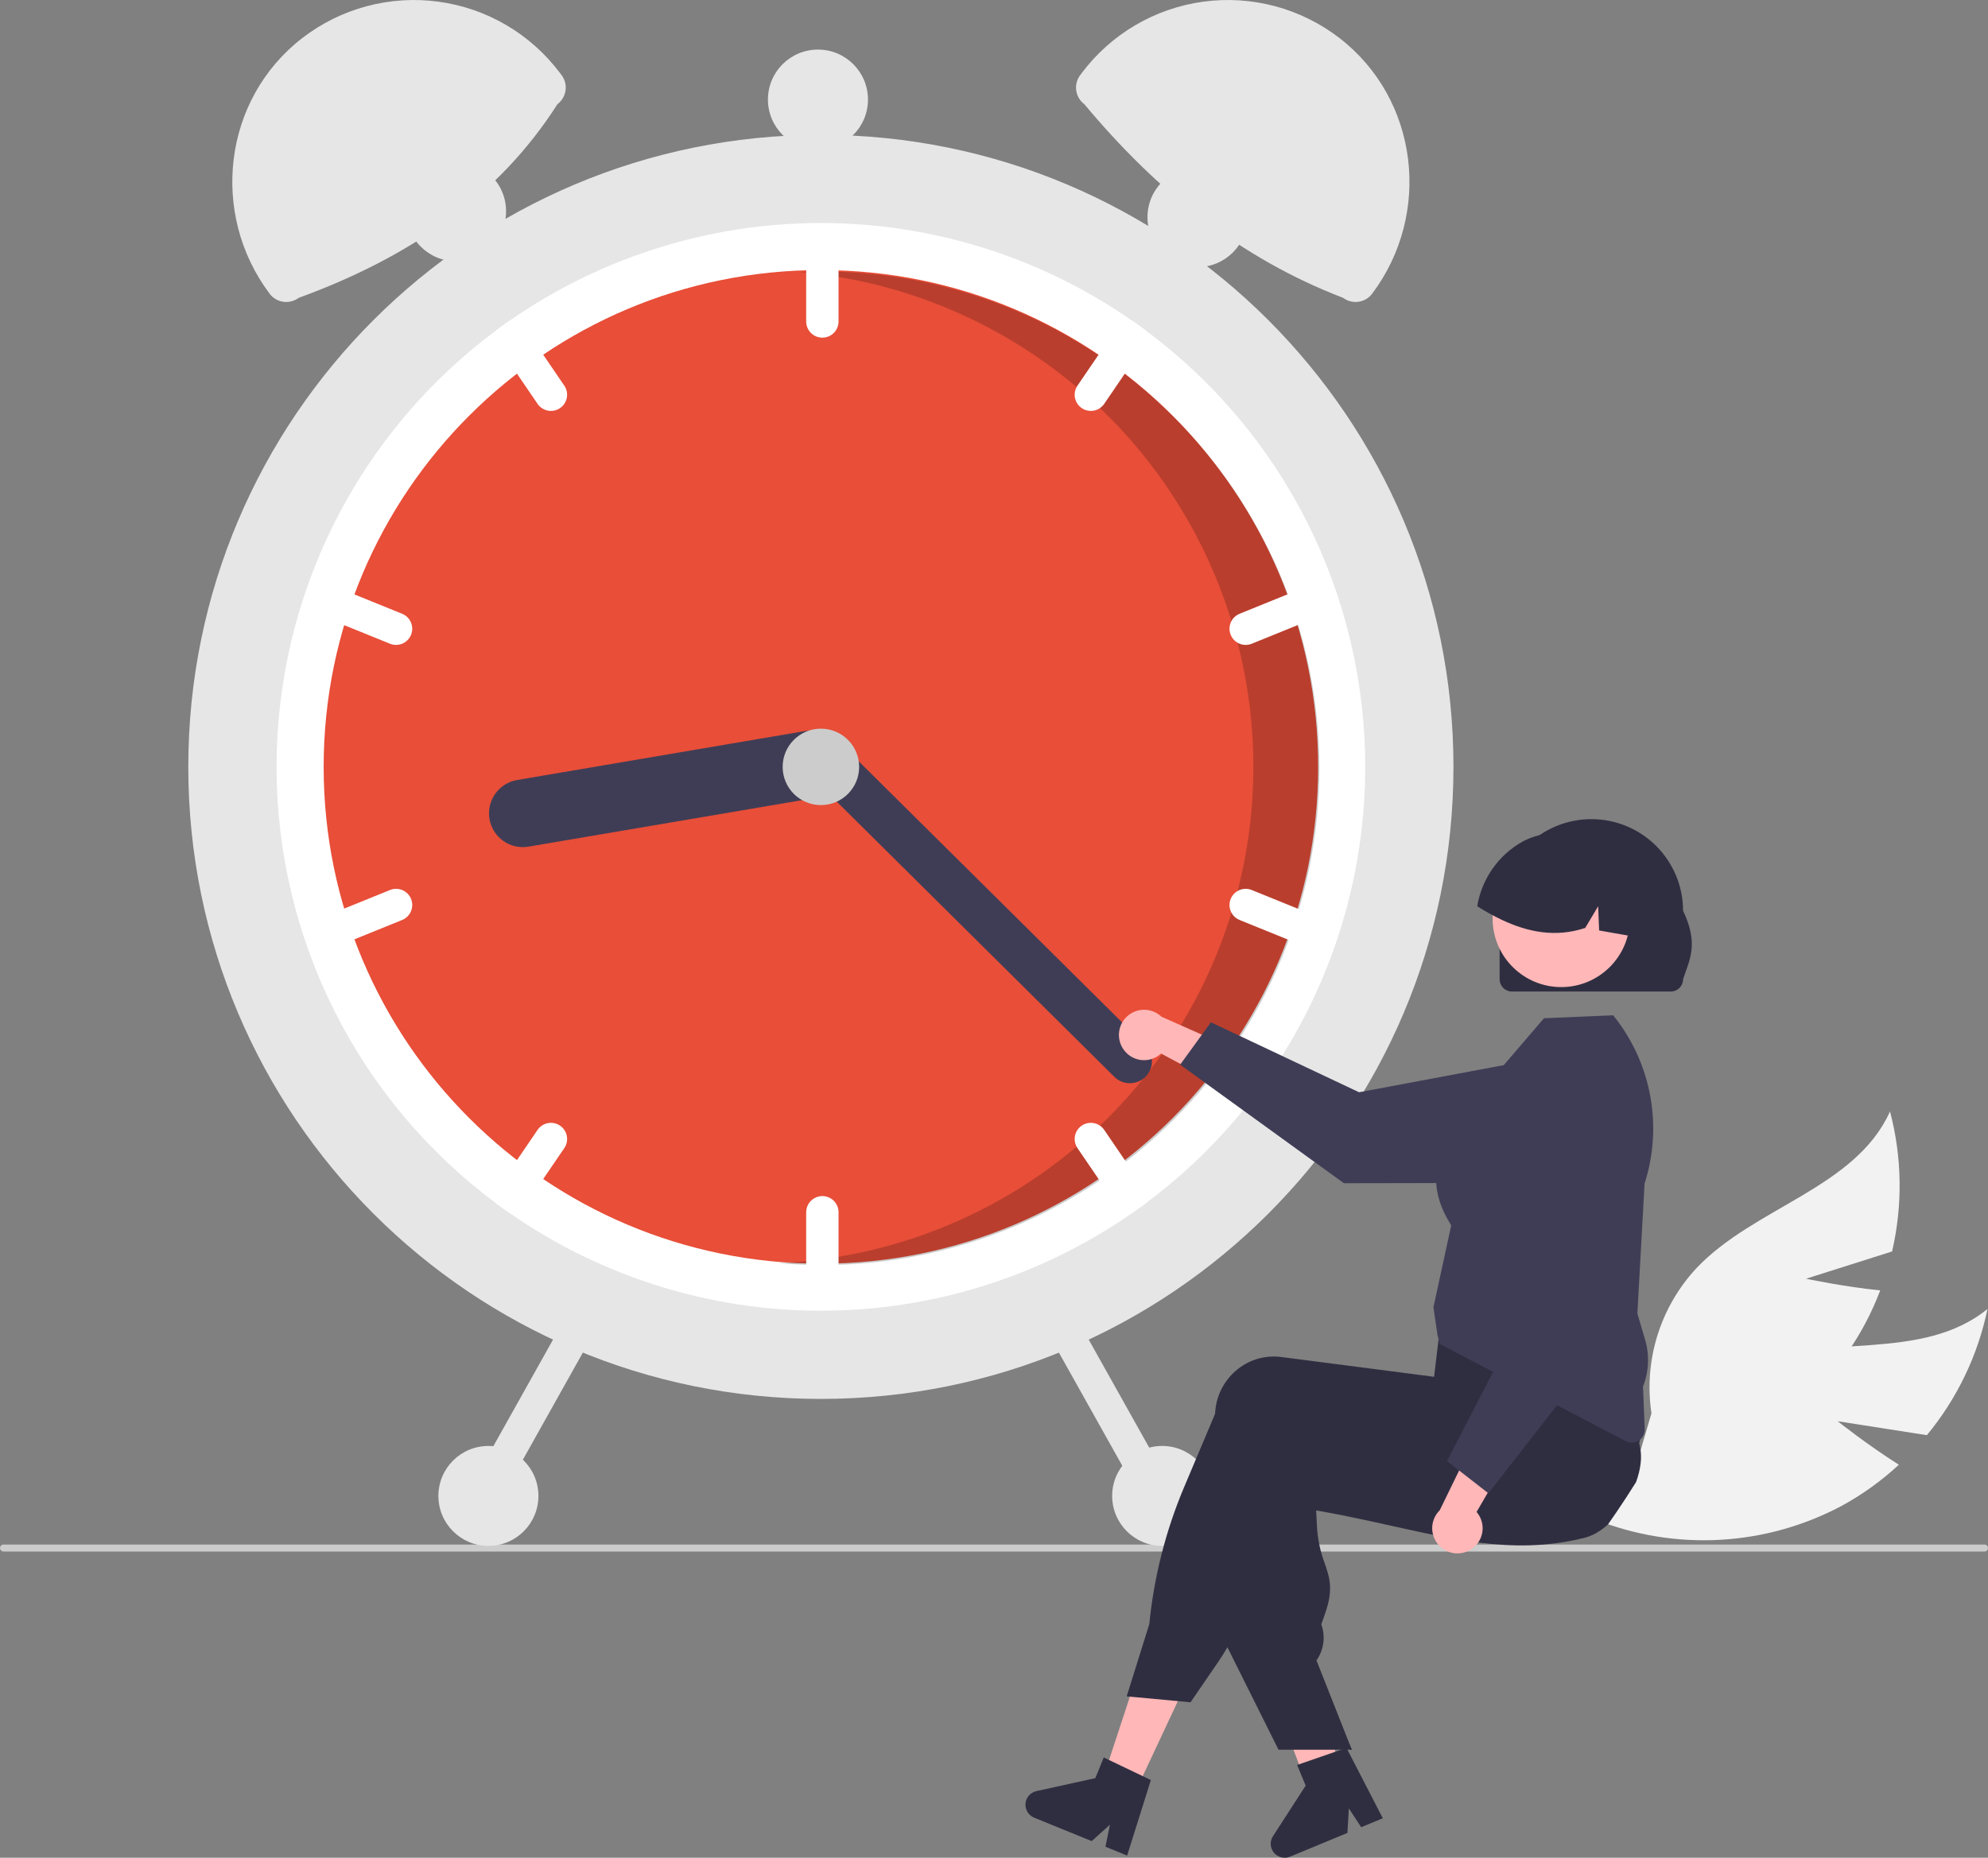 <svg width="199" height="186" viewBox="0 0 199 186" fill="none" xmlns="http://www.w3.org/2000/svg">
<rect x="0" y="0" width="199" height="186" fill="#808080" stroke="none"/>
<g clip-path="url(#clip0_817_1490)">
<path d="M183.955 142.296L192.882 143.69C195.904 140.033 197.987 135.695 198.951 131.052C192.423 136.392 182.496 133.554 174.58 136.469C172.119 137.397 169.897 138.867 168.081 140.77C166.265 142.673 164.901 144.959 164.089 147.461L159.727 152.151C163.676 153.714 167.917 154.402 172.158 154.169C176.399 153.935 180.539 152.786 184.293 150.8C186.388 149.665 188.331 148.27 190.077 146.65C186.954 144.684 183.955 142.296 183.955 142.296Z" fill="#F2F2F2"/>
<path d="M180.787 128.027L189.399 125.297C190.472 120.677 190.401 115.866 189.191 111.28C185.731 118.969 175.58 120.854 169.796 126.991C168.007 128.919 166.675 131.224 165.899 133.737C165.122 136.249 164.922 138.904 165.312 141.504L163.5 147.647C167.732 147.285 171.835 146.011 175.527 143.912C179.219 141.813 182.412 138.939 184.885 135.488C186.253 133.539 187.37 131.425 188.21 129.196C184.537 128.829 180.787 128.027 180.787 128.027Z" fill="#F2F2F2"/>
<path d="M199 154.993C199 155.039 198.991 155.084 198.974 155.127C198.956 155.17 198.93 155.208 198.898 155.241C198.865 155.273 198.826 155.299 198.784 155.317C198.741 155.334 198.696 155.343 198.65 155.343H0.35C0.258 155.343 0.168 155.306 0.103 155.24C0.037 155.175 0 155.086 0 154.993C0 154.9 0.037 154.811 0.103 154.745C0.168 154.679 0.258 154.643 0.35 154.643H198.65C198.696 154.642 198.741 154.651 198.784 154.669C198.826 154.687 198.865 154.712 198.898 154.745C198.93 154.777 198.956 154.816 198.974 154.859C198.991 154.901 199 154.947 199 154.993Z" fill="#CCCCCC"/>
<path d="M82.17 140.061C117.142 140.061 145.492 111.73 145.492 76.781C145.492 41.832 117.142 13.5 82.17 13.5C47.198 13.5 18.848 41.832 18.848 76.781C18.848 111.73 47.198 140.061 82.17 140.061Z" fill="#E6E6E6"/>
<path d="M136.657 76.78C136.663 85.276 134.677 93.656 130.858 101.247C127.039 108.837 121.493 115.428 114.665 120.491C114.208 120.832 113.743 121.165 113.275 121.488C104.144 127.831 93.29 131.231 82.17 131.231C71.05 131.231 60.196 127.831 51.066 121.488C50.597 121.165 50.132 120.832 49.676 120.491C42.852 115.424 37.31 108.832 33.491 101.242C29.672 93.653 27.684 85.275 27.684 76.78C27.684 68.285 29.672 59.907 33.491 52.318C37.31 44.728 42.852 38.136 49.676 33.069C50.132 32.728 50.597 32.395 51.066 32.071C60.196 25.729 71.05 22.329 82.17 22.329C93.29 22.329 104.144 25.729 113.275 32.071C113.743 32.395 114.208 32.728 114.665 33.069C121.493 38.131 127.039 44.722 130.858 52.313C134.677 59.904 136.663 68.284 136.657 76.78Z" fill="white"/>
<path d="M82.173 126.522C109.662 126.522 131.947 104.252 131.947 76.781C131.947 49.309 109.662 27.039 82.173 27.039C54.683 27.039 32.398 49.309 32.398 76.781C32.398 104.252 54.683 126.522 82.173 126.522Z" fill="#E84E38"/>
<path opacity="0.2" d="M82.3 27.178C81.545 27.178 80.796 27.198 80.049 27.231C92.629 28.335 104.319 34.178 112.75 43.574C121.18 52.97 125.722 65.218 125.454 77.835C125.186 90.453 120.128 102.497 111.306 111.527C102.484 120.557 90.557 125.899 77.941 126.469C79.378 126.593 80.831 126.661 82.3 126.661C95.501 126.661 108.161 121.42 117.496 112.092C126.83 102.763 132.074 90.112 132.074 76.919C132.074 63.727 126.83 51.075 117.496 41.747C108.161 32.418 95.501 27.178 82.3 27.178V27.178Z" fill="black"/>
<path d="M82.319 23.507C81.89 23.508 81.478 23.678 81.174 23.982C80.871 24.285 80.7 24.697 80.699 25.126V32.19C80.699 32.619 80.87 33.031 81.174 33.334C81.478 33.638 81.889 33.808 82.319 33.808C82.749 33.808 83.161 33.638 83.465 33.334C83.768 33.031 83.939 32.619 83.939 32.19V25.126C83.938 24.697 83.767 24.285 83.464 23.982C83.16 23.678 82.749 23.508 82.319 23.507Z" fill="white"/>
<path d="M114.667 33.07C114.211 32.728 113.746 32.395 113.277 32.072C112.996 32.053 112.715 32.109 112.462 32.232C112.209 32.355 111.993 32.543 111.834 32.775L107.855 38.612C107.613 38.967 107.523 39.403 107.603 39.825C107.683 40.246 107.927 40.619 108.282 40.86C108.637 41.102 109.074 41.193 109.496 41.113C109.918 41.033 110.291 40.788 110.532 40.434L114.511 34.597C114.663 34.376 114.756 34.12 114.784 33.853C114.811 33.586 114.771 33.317 114.667 33.07Z" fill="white"/>
<path d="M132.742 59.683C132.662 59.486 132.544 59.307 132.395 59.156C132.245 59.005 132.068 58.884 131.872 58.802C131.676 58.719 131.466 58.676 131.253 58.675C131.041 58.673 130.83 58.714 130.633 58.794L124.083 61.452C123.685 61.614 123.368 61.927 123.201 62.322C123.035 62.717 123.032 63.163 123.193 63.56C123.355 63.958 123.668 64.275 124.063 64.442C124.459 64.609 124.904 64.612 125.302 64.451L131.852 61.793C132.25 61.631 132.567 61.317 132.733 60.922C132.9 60.526 132.903 60.081 132.742 59.683Z" fill="white"/>
<path d="M56.488 38.612L52.509 32.775C52.35 32.543 52.133 32.355 51.88 32.232C51.627 32.109 51.346 32.053 51.065 32.072C50.597 32.395 50.132 32.728 49.675 33.07C49.572 33.317 49.532 33.586 49.559 33.853C49.586 34.12 49.68 34.376 49.831 34.597L53.81 40.434C54.052 40.788 54.425 41.033 54.847 41.113C55.269 41.193 55.706 41.102 56.06 40.86C56.416 40.619 56.66 40.246 56.74 39.825C56.82 39.403 56.729 38.967 56.488 38.612Z" fill="white"/>
<path d="M40.256 61.452L33.706 58.794C33.308 58.632 32.862 58.635 32.466 58.802C32.071 58.969 31.757 59.286 31.596 59.684C31.434 60.082 31.437 60.527 31.604 60.923C31.771 61.318 32.088 61.631 32.486 61.793L39.036 64.451C39.434 64.612 39.88 64.609 40.276 64.442C40.671 64.274 40.984 63.957 41.145 63.56C41.307 63.162 41.304 62.717 41.137 62.322C40.971 61.926 40.653 61.613 40.256 61.452V61.452Z" fill="white"/>
<path d="M82.319 119.752C81.89 119.753 81.478 119.923 81.174 120.227C80.871 120.53 80.7 120.942 80.699 121.371V128.435C80.699 128.864 80.87 129.276 81.174 129.579C81.478 129.883 81.889 130.053 82.319 130.053C82.749 130.053 83.161 129.883 83.465 129.579C83.768 129.276 83.939 128.864 83.939 128.435V121.371C83.938 120.942 83.767 120.53 83.464 120.227C83.16 119.923 82.749 119.753 82.319 119.752Z" fill="white"/>
<path d="M114.511 118.963L110.532 113.126C110.413 112.951 110.259 112.8 110.082 112.684C109.904 112.567 109.705 112.487 109.496 112.447C109.287 112.408 109.072 112.41 108.864 112.453C108.656 112.496 108.458 112.58 108.282 112.7C108.106 112.819 107.956 112.972 107.839 113.15C107.723 113.328 107.642 113.527 107.603 113.736C107.563 113.944 107.565 114.159 107.608 114.367C107.651 114.575 107.735 114.773 107.855 114.948L111.834 120.785C111.993 121.017 112.209 121.205 112.462 121.328C112.715 121.451 112.996 121.507 113.277 121.488C113.746 121.165 114.211 120.832 114.667 120.491C114.771 120.243 114.811 119.974 114.784 119.707C114.756 119.44 114.663 119.184 114.511 118.963Z" fill="white"/>
<path d="M131.853 91.768L125.303 89.11C124.905 88.949 124.46 88.952 124.064 89.119C123.668 89.286 123.355 89.603 123.193 90.001C123.032 90.398 123.035 90.844 123.202 91.239C123.369 91.635 123.686 91.948 124.084 92.109L130.634 94.767C131.032 94.928 131.478 94.925 131.873 94.758C132.269 94.591 132.581 94.274 132.743 93.876C132.905 93.479 132.902 93.033 132.735 92.638C132.568 92.243 132.251 91.93 131.853 91.768V91.768Z" fill="white"/>
<path d="M56.06 112.7C55.705 112.459 55.269 112.368 54.847 112.448C54.425 112.528 54.052 112.773 53.81 113.127L49.831 118.964C49.68 119.185 49.586 119.441 49.559 119.708C49.532 119.975 49.572 120.244 49.675 120.491C50.132 120.833 50.597 121.165 51.065 121.489C51.346 121.507 51.627 121.452 51.88 121.329C52.133 121.205 52.35 121.018 52.509 120.786L56.488 114.949C56.607 114.773 56.691 114.576 56.734 114.368C56.778 114.16 56.78 113.945 56.74 113.736C56.7 113.528 56.62 113.329 56.503 113.151C56.387 112.973 56.236 112.82 56.06 112.7Z" fill="white"/>
<path d="M41.148 89.998C41.068 89.802 40.95 89.623 40.801 89.471C40.651 89.32 40.474 89.2 40.278 89.117C40.082 89.035 39.872 88.992 39.659 88.99C39.447 88.989 39.236 89.029 39.039 89.109L32.489 91.767C32.092 91.929 31.774 92.242 31.608 92.638C31.441 93.033 31.438 93.478 31.6 93.876C31.761 94.273 32.074 94.59 32.469 94.757C32.865 94.924 33.311 94.928 33.709 94.766L40.259 92.109C40.656 91.946 40.973 91.633 41.139 91.237C41.306 90.842 41.309 90.396 41.148 89.998Z" fill="white"/>
<path d="M84.42 75.977C84.57 76.862 84.362 77.77 83.842 78.502C83.323 79.234 82.534 79.73 81.649 79.881L52.904 84.767C52.466 84.842 52.017 84.829 51.583 84.731C51.15 84.632 50.74 84.449 50.377 84.191C50.014 83.934 49.705 83.608 49.469 83.232C49.232 82.856 49.072 82.436 48.997 81.998C48.923 81.56 48.935 81.111 49.034 80.678C49.133 80.245 49.316 79.835 49.574 79.472C49.831 79.11 50.157 78.802 50.534 78.565C50.91 78.328 51.33 78.168 51.768 78.094L80.513 73.207C81.398 73.058 82.307 73.266 83.04 73.785C83.772 74.304 84.269 75.092 84.42 75.977Z" fill="#3F3D56"/>
<path d="M114.672 107.803C114.259 108.218 113.698 108.452 113.113 108.454C112.527 108.457 111.964 108.227 111.548 107.815L80.605 77.134C80.19 76.722 79.955 76.162 79.953 75.576C79.951 74.991 80.182 74.429 80.594 74.014C81.006 73.599 81.567 73.364 82.152 73.361C82.738 73.359 83.3 73.589 83.716 74L114.66 104.681C115.075 105.093 115.31 105.654 115.312 106.239C115.314 106.824 115.084 107.387 114.672 107.803Z" fill="#3F3D56"/>
<path d="M82.172 80.607C84.287 80.607 86.001 78.894 86.001 76.78C86.001 74.667 84.287 72.954 82.172 72.954C80.058 72.954 78.344 74.667 78.344 76.78C78.344 78.894 80.058 80.607 82.172 80.607Z" fill="#CCCCCC"/>
<path d="M55.798 10.432C49.921 19.666 40.954 25.794 29.895 29.82C29.677 29.983 29.428 30.102 29.164 30.169C28.899 30.237 28.624 30.252 28.354 30.213C28.083 30.174 27.823 30.083 27.588 29.944C27.354 29.804 27.148 29.62 26.985 29.402C20.978 21.387 22.334 9.931 30.262 3.807C32.179 2.329 34.37 1.246 36.709 0.621C39.048 -0.004 41.488 -0.158 43.887 0.167C46.286 0.492 48.597 1.29 50.685 2.515C52.773 3.74 54.596 5.367 56.05 7.302L56.216 7.524C56.38 7.742 56.499 7.99 56.566 8.255C56.634 8.519 56.649 8.794 56.61 9.064C56.571 9.334 56.48 9.594 56.34 9.829C56.201 10.063 56.017 10.268 55.798 10.432Z" fill="#E6E6E6"/>
<path d="M108.292 7.302C109.746 5.367 111.569 3.74 113.657 2.515C115.745 1.29 118.056 0.492 120.455 0.167C122.854 -0.158 125.294 -0.004 127.633 0.621C129.972 1.246 132.163 2.329 134.08 3.807C142.008 9.931 143.364 21.387 137.357 29.402C137.194 29.62 136.988 29.804 136.754 29.944C136.519 30.083 136.259 30.174 135.989 30.213C135.718 30.252 135.443 30.237 135.179 30.169C134.914 30.102 134.665 29.983 134.447 29.82C124.181 25.892 115.762 19.094 108.544 10.432C108.102 10.102 107.81 9.61 107.732 9.064C107.654 8.519 107.795 7.965 108.126 7.524L108.292 7.302Z" fill="#E6E6E6"/>
<path d="M105.715 131.605C105.34 131.815 105.064 132.165 104.948 132.578C104.831 132.991 104.883 133.433 105.092 133.808L114.441 150.503C114.651 150.877 115.001 151.153 115.414 151.27C115.827 151.387 116.27 151.334 116.645 151.125C117.02 150.915 117.296 150.565 117.413 150.152C117.53 149.739 117.478 149.296 117.268 148.922L107.919 132.227C107.709 131.853 107.359 131.577 106.945 131.46C106.532 131.344 106.09 131.396 105.715 131.605Z" fill="#E6E6E6"/>
<path d="M56.422 132.226L47.073 148.921C46.864 149.296 46.811 149.738 46.928 150.151C47.045 150.565 47.321 150.914 47.696 151.124C48.071 151.334 48.514 151.386 48.927 151.269C49.34 151.153 49.691 150.877 49.901 150.502L59.249 133.807C59.353 133.622 59.419 133.417 59.444 133.206C59.469 132.995 59.453 132.781 59.395 132.577C59.337 132.372 59.239 132.181 59.108 132.014C58.976 131.847 58.812 131.707 58.627 131.604C58.441 131.5 58.237 131.434 58.026 131.409C57.814 131.384 57.6 131.401 57.395 131.458C57.191 131.516 56.999 131.614 56.832 131.745C56.665 131.877 56.526 132.041 56.422 132.226H56.422Z" fill="#E6E6E6"/>
<path d="M116.335 154.778C119.1 154.778 121.342 152.537 121.342 149.774C121.342 147.011 119.1 144.771 116.335 144.771C113.57 144.771 111.328 147.011 111.328 149.774C111.328 152.537 113.57 154.778 116.335 154.778Z" fill="#E6E6E6"/>
<path d="M119.87 26.744C122.635 26.744 124.877 24.504 124.877 21.741C124.877 18.977 122.635 16.737 119.87 16.737C117.105 16.737 114.863 18.977 114.863 21.741C114.863 24.504 117.105 26.744 119.87 26.744Z" fill="#E6E6E6"/>
<path d="M81.878 14.971C84.643 14.971 86.885 12.731 86.885 9.967C86.885 7.204 84.643 4.964 81.878 4.964C79.113 4.964 76.871 7.204 76.871 9.967C76.871 12.731 79.113 14.971 81.878 14.971Z" fill="#E6E6E6"/>
<path d="M45.651 26.156C48.417 26.156 50.658 23.915 50.658 21.152C50.658 18.389 48.417 16.148 45.651 16.148C42.886 16.148 40.645 18.389 40.645 21.152C40.645 23.915 42.886 26.156 45.651 26.156Z" fill="#E6E6E6"/>
<path d="M48.89 154.778C51.655 154.778 53.897 152.537 53.897 149.774C53.897 147.011 51.655 144.771 48.89 144.771C46.124 144.771 43.883 147.011 43.883 149.774C43.883 152.537 46.124 154.778 48.89 154.778Z" fill="#E6E6E6"/>
<path d="M112.409 104.989C112.607 105.298 112.869 105.56 113.179 105.756C113.488 105.952 113.837 106.079 114.201 106.126C114.565 106.173 114.934 106.139 115.284 106.028C115.633 105.917 115.954 105.731 116.223 105.482L124.08 109.689L123.659 105.08L116.262 101.792C115.815 101.367 115.227 101.121 114.61 101.1C113.993 101.079 113.39 101.286 112.915 101.68C112.44 102.074 112.126 102.629 112.033 103.238C111.94 103.848 112.074 104.471 112.409 104.989H112.409Z" fill="#FFB7B7"/>
<path d="M118.133 106.598L121.212 102.351L136.044 109.358L154.501 105.897C155.413 105.726 156.352 105.757 157.25 105.99C158.149 106.222 158.985 106.649 159.7 107.241C160.415 107.833 160.991 108.574 161.387 109.413C161.782 110.253 161.989 111.168 161.99 112.096C161.992 113.772 161.328 115.379 160.144 116.566C158.961 117.753 157.355 118.422 155.678 118.427L134.527 118.466L118.133 106.598Z" fill="#3F3D56"/>
<path d="M113.393 179.953L110.277 178.464L114.556 165.452L119.154 167.65L113.393 179.953Z" fill="#FFB7B7"/>
<path d="M134.273 177.854C134.047 177.996 133.82 178.136 133.591 178.275C133.136 178.554 132.676 178.828 132.216 179.098C131.985 179.233 131.752 179.368 131.521 179.501V179.508L131.507 179.51L131.502 179.512L131.15 179.599L130.644 178.264L130.411 177.649L130.081 176.777L129.477 175.184L126.297 166.792L131.241 165.573L131.427 166.33H131.429L131.521 166.705L133.248 173.707L133.6 175.138L133.612 175.181L133.825 176.037L134.008 176.777L134.211 177.605L134.273 177.854Z" fill="#FFB7B7"/>
<path d="M163.772 148.385C163.459 148.888 163.138 149.389 162.816 149.885C162.216 150.809 161.601 151.719 160.969 152.615C160.969 152.617 160.967 152.617 160.965 152.62C160.596 152.961 160.189 153.258 159.752 153.505C159.734 153.518 159.713 153.527 159.695 153.539C159.373 153.717 159.03 153.854 158.674 153.948C158.546 153.98 158.416 154.012 158.287 154.044C157.825 154.154 157.368 154.248 156.912 154.33C156.102 154.474 155.302 154.577 154.505 154.641C154.441 154.648 154.377 154.652 154.313 154.657C151.039 154.897 147.852 154.511 144.525 153.877C142.882 153.566 141.205 153.194 139.468 152.807C138.901 152.679 138.331 152.553 137.754 152.428C137.711 152.418 137.665 152.407 137.619 152.398C136.796 152.217 135.958 152.039 135.1 151.863C134.02 151.641 132.906 151.426 131.748 151.223L131.831 152.853C131.899 154.107 132.16 155.343 132.604 156.518C133.098 157.963 133.489 159.107 132.663 161.487L132.265 162.639C132.472 163.212 132.543 163.824 132.472 164.428C132.402 165.032 132.193 165.612 131.86 166.122L131.78 166.243L135.1 174.637L135.315 175.181H133.615L131.524 175.183H127.98L122.866 164.93L122.621 164.441V164.416L123.15 144.713C123.157 144.539 123.17 144.363 123.193 144.189C123.286 143.399 123.536 142.636 123.928 141.943C124.319 141.251 124.845 140.643 125.474 140.156C126.077 139.685 126.768 139.338 127.506 139.137C128.244 138.935 129.015 138.882 129.774 138.98L131.524 139.207L135.1 139.669L137.619 139.996L137.67 140.002L145.099 140.963L145.632 138.791L145.731 138.754L148.858 137.608L159.676 133.646L159.704 133.637L160.415 133.376L160.5 133.513C160.525 133.554 160.55 133.595 160.573 133.637C161.277 134.897 161.849 136.225 162.282 137.602C163.011 139.85 163.611 142.138 164.079 144.454C164.099 144.555 164.117 144.646 164.133 144.729L164.14 144.754C164.147 144.793 164.152 144.818 164.154 144.825C164.403 145.863 164.23 147.13 163.772 148.385Z" fill="#2F2E41"/>
<path d="M164.228 141.124C164.194 140.977 164.151 140.829 164.105 140.685C163.742 139.594 163.318 138.523 162.837 137.479C162.297 136.29 161.65 135.016 160.879 133.638C160.506 132.97 160.105 132.276 159.675 131.554C159.46 131.193 159.237 130.825 159.005 130.45C158.996 130.433 158.986 130.416 158.975 130.4L158.909 130.29L148.205 131.721L144.219 132.254L143.981 134.239L143.924 134.731C143.922 134.731 143.922 134.731 143.924 134.733L143.764 136.073V136.075L143.551 137.845L143.533 137.843L137.618 137.077L131.523 136.288L128.249 135.865C127.49 135.766 126.719 135.819 125.981 136.021C125.243 136.222 124.552 136.569 123.949 137.04C123.32 137.527 122.795 138.135 122.403 138.828C122.011 139.52 121.761 140.284 121.668 141.073C121.648 141.234 121.634 141.398 121.627 141.561L118.538 148.875C116.69 153.25 115.513 157.878 115.046 162.604L112.781 169.841L113.104 169.87L117.904 170.316L119.172 170.435L121.963 166.363C122.281 165.899 122.583 165.421 122.865 164.931C123.328 164.132 123.74 163.304 124.098 162.453L130.136 148.093C130.603 148.173 131.065 148.249 131.523 148.322C133.639 148.665 135.671 148.945 137.618 149.161C143.949 149.868 149.431 149.922 154.312 149.323C155.682 149.156 157.007 148.937 158.286 148.665C158.755 148.567 159.218 148.461 159.675 148.347C159.783 148.322 159.888 148.297 159.993 148.269C160.939 148.026 161.808 147.549 162.522 146.882C163.235 146.216 163.77 145.382 164.077 144.455C164.444 143.382 164.497 142.226 164.228 141.124Z" fill="#2F2E41"/>
<path d="M114.385 177.827L111.014 176.213L110.486 175.959L109.642 178.031L103.748 179.327C103.456 179.391 103.193 179.546 102.996 179.77C102.799 179.994 102.679 180.276 102.654 180.573C102.628 180.87 102.698 181.167 102.854 181.421C103.009 181.676 103.242 181.874 103.519 181.986L109.278 184.335L111.106 182.691L110.657 184.897L112.827 185.782L115.204 178.22L114.385 177.827Z" fill="#2F2E41"/>
<path d="M135.098 174.637L135.313 175.181H135.098V174.637Z" fill="#2F2E41"/>
<path d="M133.926 175.297L130.395 176.52L129.84 176.712L130.699 178.777L127.424 183.843C127.262 184.093 127.184 184.389 127.202 184.686C127.22 184.984 127.332 185.268 127.523 185.497C127.714 185.726 127.974 185.888 128.263 185.96C128.553 186.031 128.858 186.008 129.134 185.893L134.879 183.513L135.021 181.059L136.256 182.942L138.42 182.046L134.785 175.001L133.926 175.297Z" fill="#2F2E41"/>
<path d="M163.347 144.436C163.137 144.436 162.931 144.385 162.745 144.287L144.109 134.556L143.894 133.675L143.488 130.887L143.494 130.861L145.266 122.695C145.234 122.625 145.166 122.51 145.089 122.38C144.298 121.041 141.89 116.963 146.486 111.349L154.554 101.948L161.479 101.65L161.558 101.75C163.41 104.072 164.658 106.816 165.193 109.737C165.728 112.658 165.533 115.666 164.624 118.494L163.903 131.508L164.676 134.136C165.129 135.681 165.054 137.332 164.464 138.829L164.641 143.085C164.648 143.259 164.62 143.433 164.558 143.597C164.496 143.76 164.402 143.909 164.281 144.035C164.16 144.161 164.015 144.262 163.855 144.331C163.694 144.4 163.522 144.436 163.347 144.436L163.347 144.436Z" fill="#3F3D56"/>
<path d="M147.182 155.169C147.497 154.983 147.768 154.73 147.976 154.427C148.183 154.125 148.321 153.781 148.381 153.419C148.44 153.058 148.42 152.687 148.321 152.335C148.222 151.982 148.047 151.655 147.808 151.377L152.288 143.677L147.664 143.937L144.118 151.21C143.678 151.642 143.411 152.221 143.369 152.836C143.327 153.452 143.512 154.061 143.89 154.549C144.268 155.037 144.811 155.37 145.418 155.484C146.025 155.599 146.652 155.486 147.182 155.169L147.182 155.169Z" fill="#FFB7B7"/>
<path d="M148.988 149.508L144.848 146.285L152.371 131.716L149.552 113.162C149.413 112.245 149.477 111.308 149.741 110.419C150.004 109.529 150.46 108.709 151.077 108.015C151.694 107.322 152.455 106.773 153.308 106.407C154.161 106.04 155.084 105.866 156.012 105.897C157.688 105.954 159.272 106.673 160.418 107.896C161.564 109.119 162.177 110.747 162.124 112.421L161.427 133.547L148.988 149.508Z" fill="#3F3D56"/>
<path d="M150.113 98.042V91.194C150.112 88.76 151.078 86.426 152.799 84.704C154.519 82.982 156.854 82.013 159.29 82.012C161.725 82.01 164.061 82.975 165.784 84.695C167.507 86.415 168.476 88.748 168.478 91.182V91.194C170.096 94.564 169.084 96.166 168.478 98.042C168.477 98.369 168.347 98.682 168.116 98.913C167.885 99.144 167.572 99.273 167.245 99.274H151.347C151.02 99.274 150.706 99.144 150.475 98.913C150.244 98.682 150.114 98.369 150.113 98.042Z" fill="#2F2E41"/>
<path d="M156.283 98.829C160.079 98.829 163.157 95.754 163.157 91.961C163.157 88.167 160.079 85.092 156.283 85.092C152.487 85.092 149.41 88.167 149.41 91.961C149.41 95.754 152.487 98.829 156.283 98.829Z" fill="#FFB7B7"/>
<path d="M163.474 93.761C163.412 93.752 163.35 93.739 163.288 93.729C162.215 93.539 161.143 93.352 160.074 93.159L159.976 90.737L158.681 92.906C155.727 93.886 152.963 93.332 150.363 92.11C149.505 91.703 148.673 91.245 147.871 90.737C148.09 89.398 148.605 88.125 149.379 87.01C150.153 85.896 151.167 84.968 152.347 84.296C152.445 84.24 152.54 84.191 152.638 84.142C152.639 84.142 152.639 84.141 152.64 84.141C152.64 84.141 152.64 84.141 152.641 84.141C152.641 84.14 152.641 84.14 152.641 84.14C152.642 84.139 152.642 84.139 152.642 84.138C152.809 84.06 152.979 83.984 153.15 83.915C154.485 83.394 155.94 83.262 157.347 83.535C158.754 83.807 160.054 84.473 161.097 85.456C163.196 87.457 164.14 90.763 163.474 93.761Z" fill="#2F2E41"/>
</g>
<defs>
<clipPath id="clip0_817_1490">
<rect width="199" height="186" fill="white"/>
</clipPath>
</defs>
</svg>
